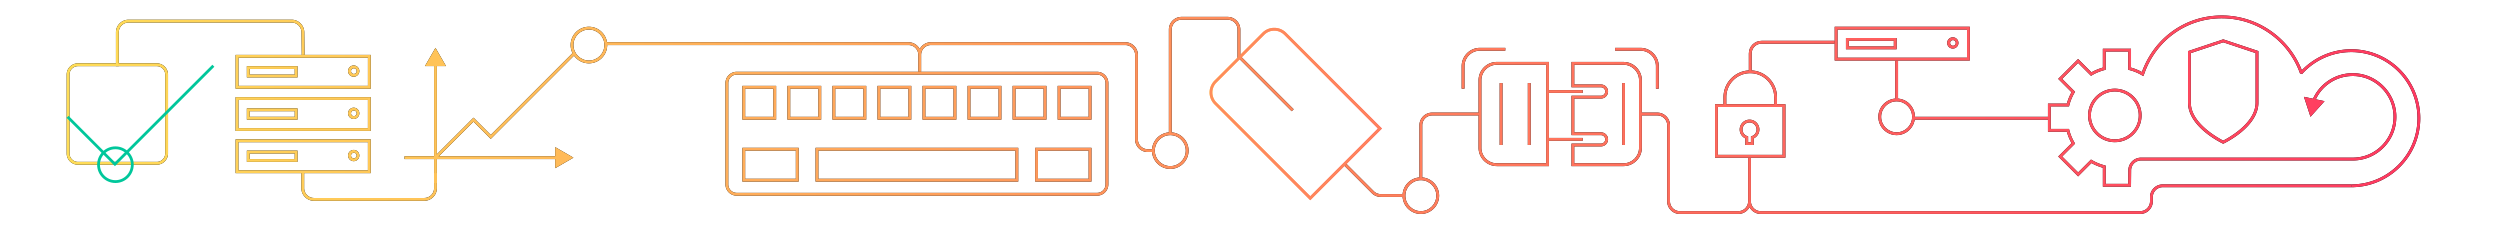<svg id="a" xmlns="http://www.w3.org/2000/svg" xmlns:xlink="http://www.w3.org/1999/xlink" viewBox="0 0 888 82"><defs><linearGradient id="b" x1="429.635" y1="40.5" x2="490.856" y2="40.5" gradientUnits="userSpaceOnUse"><stop offset="0" stop-color="#ffdd57"/><stop offset="1" stop-color="#ff3860"/></linearGradient><linearGradient id="c" x1="23.684" y1="40.75" x2="859.684" y2="40.75" xlink:href="#b"/><linearGradient id="d" x1="23.684" y1="40.75" x2="859.684" y2="40.75" xlink:href="#b"/><linearGradient id="e" x1="23.684" y1="40.75" x2="859.684" y2="40.75" gradientTransform="rotate(45 449.611 29.61)" xlink:href="#b"/><linearGradient id="f" x1="23.684" y1="40.75" x2="859.684" y2="40.75" xlink:href="#b"/><linearGradient id="g" x1="23.684" y1="40.75" x2="859.684" y2="40.75" xlink:href="#b"/><linearGradient id="h" x1="23.684" y1="40.75" x2="859.684" y2="40.75" xlink:href="#b"/><linearGradient id="i" x1="23.684" y1="40.75" x2="859.684" y2="40.75" xlink:href="#b"/><linearGradient id="j" x1="23.684" y1="40.75" x2="859.684" y2="40.75" xlink:href="#b"/><linearGradient id="k" x1="23.684" y1="40.75" x2="859.684" y2="40.75" xlink:href="#b"/><linearGradient id="l" x1="23.684" y1="40.75" x2="859.684" y2="40.75" xlink:href="#b"/><linearGradient id="m" x1="23.684" y1="40.75" x2="859.684" y2="40.75" xlink:href="#b"/><linearGradient id="n" x1="23.684" y1="40.75" x2="859.684" y2="40.75" xlink:href="#b"/><linearGradient id="o" x1="23.684" y1="40.75" x2="859.684" y2="40.75" xlink:href="#b"/><linearGradient id="p" x1="23.684" y1="40.75" x2="859.684" y2="40.75" xlink:href="#b"/><linearGradient id="q" x1="23.684" y1="40.75" x2="859.684" y2="40.75" xlink:href="#b"/><linearGradient id="r" x1="23.684" y1="40.75" x2="859.684" y2="40.75" xlink:href="#b"/><linearGradient id="s" x1="23.684" y1="40.75" x2="859.684" y2="40.75" xlink:href="#b"/><linearGradient id="t" x1="23.684" y1="40.75" x2="859.684" y2="40.75" xlink:href="#b"/><linearGradient id="u" x1="23.684" y1="40.75" x2="859.684" y2="40.75" xlink:href="#b"/><linearGradient id="v" x1="23.684" y1="40.75" x2="859.684" y2="40.75" xlink:href="#b"/><linearGradient id="w" x1="23.684" y1="40.75" x2="859.684" y2="40.75" xlink:href="#b"/><linearGradient id="x" x1="23.684" y1="40.75" x2="859.684" y2="40.75" xlink:href="#b"/><linearGradient id="y" x1="23.684" y1="40.75" x2="859.684" y2="40.75" xlink:href="#b"/><linearGradient id="z" x1="23.684" y1="40.75" x2="859.684" y2="40.75" xlink:href="#b"/><linearGradient id="aa" x1="23.684" y1="40.75" x2="859.684" y2="40.75" xlink:href="#b"/><linearGradient id="ab" x1="23.684" y1="40.75" x2="859.684" y2="40.75" xlink:href="#b"/><linearGradient id="ac" x1="23.684" y1="40.75" x2="859.684" y2="40.75" xlink:href="#b"/><linearGradient id="ad" x1="23.684" y1="40.75" x2="859.684" y2="40.75" xlink:href="#b"/><linearGradient id="ae" x1="23.684" y1="40.75" x2="859.684" y2="40.75" xlink:href="#b"/><linearGradient id="af" x1="23.684" y1="40.75" x2="859.684" y2="40.75" xlink:href="#b"/><linearGradient id="ag" x1="23.684" y1="40.75" x2="859.684" y2="40.75" xlink:href="#b"/><linearGradient id="ah" x1="23.684" y1="40.75" x2="859.684" y2="40.75" xlink:href="#b"/><linearGradient id="ai" x1="23.684" y1="40.75" x2="859.684" y2="40.75" xlink:href="#b"/><linearGradient id="aj" x1="23.684" y1="40.75" x2="859.684" y2="40.75" xlink:href="#b"/><linearGradient id="ak" x1="23.684" y1="40.75" x2="859.684" y2="40.75" xlink:href="#b"/><linearGradient id="al" x1="23.684" y1="40.75" x2="859.684" y2="40.75" xlink:href="#b"/><linearGradient id="am" x1="23.684" y1="40.75" x2="859.684" y2="40.75" xlink:href="#b"/><linearGradient id="an" x1="23.684" y1="40.75" x2="859.684" y2="40.75" xlink:href="#b"/><linearGradient id="ao" x1="23.684" y1="40.75" x2="859.684" y2="40.75" xlink:href="#b"/><linearGradient id="ap" x1="23.684" y1="40.75" x2="859.684" y2="40.75" xlink:href="#b"/><linearGradient id="aq" x1="23.684" y1="40.75" x2="859.684" y2="40.75" xlink:href="#b"/><linearGradient id="ar" x1="23.684" y1="40.75" x2="859.684" y2="40.75" xlink:href="#b"/><linearGradient id="as" x1="23.684" y1="40.75" x2="859.684" y2="40.75" xlink:href="#b"/><linearGradient id="at" x1="23.684" y1="40.75" x2="859.684" y2="40.75" xlink:href="#b"/><linearGradient id="au" x1="23.684" y1="40.75" x2="859.684" y2="40.75" xlink:href="#b"/><linearGradient id="av" x1="23.684" y1="40.75" x2="859.684" y2="40.75" xlink:href="#b"/><linearGradient id="aw" x1="23.684" y1="40.75" x2="859.684" y2="40.75" xlink:href="#b"/><linearGradient id="ax" x1="23.684" y1="40.75" x2="859.684" y2="40.75" xlink:href="#b"/><linearGradient id="ay" x1="23.684" y1="40.75" x2="859.684" y2="40.75" xlink:href="#b"/><linearGradient id="az" x1="23.684" y1="40.75" x2="859.684" y2="40.75" xlink:href="#b"/><linearGradient id="ba" x1="23.684" y1="40.75" x2="859.684" y2="40.75" xlink:href="#b"/><linearGradient id="bb" x1="23.684" y1="40.75" x2="859.684" y2="40.75" xlink:href="#b"/><linearGradient id="bc" x1="23.684" y1="40.75" x2="859.684" y2="40.75" xlink:href="#b"/><linearGradient id="bd" x1="23.684" y1="40.75" x2="859.684" y2="40.75" xlink:href="#b"/><linearGradient id="be" x1="23.684" y1="40.75" x2="859.684" y2="40.75" xlink:href="#b"/><linearGradient id="bf" x1="23.684" y1="40.75" x2="859.684" y2="40.75" xlink:href="#b"/><linearGradient id="bg" x1="23.684" y1="40.75" x2="859.684" y2="40.75" xlink:href="#b"/><linearGradient id="bh" x1="23.684" y1="40.75" x2="859.684" y2="40.75" xlink:href="#b"/><linearGradient id="bi" x1="23.684" y1="40.75" x2="859.684" y2="40.75" xlink:href="#b"/><linearGradient id="bj" x1="23.684" y1="40.75" x2="859.684" y2="40.75" xlink:href="#b"/><linearGradient id="bk" x1="23.684" y1="40.75" x2="859.684" y2="40.75" xlink:href="#b"/><linearGradient id="bl" x1="23.684" y1="40.75" x2="859.684" y2="40.75" xlink:href="#b"/><linearGradient id="bm" x1="23.684" y1="40.75" x2="859.684" y2="40.75" xlink:href="#b"/><style>.dz{fill:none;stroke:#00c79b;stroke-miterlimit:10}</style></defs><path d="M55.684 23.5c1.654 0 3 1.346 3 3v28c0 1.654-1.346 3-3 3h-28c-1.654 0-3-1.346-3-3v-28c0-1.654 1.346-3 3-3h28m0-1h-28a4 4 0 0 0-4 4v28a4 4 0 0 0 4 4h28a4 4 0 0 0 4-4v-28a4 4 0 0 0-4-4Z"/><path d="M452.606 10.889a4.97 4.97 0 0 1 3.536 1.464l33.301 33.301-24.042 24.042L432.1 36.395a5.006 5.006 0 0 1 0-7.071l16.971-16.971a4.968 4.968 0 0 1 3.536-1.464m0-1a5.984 5.984 0 0 0-4.243 1.757l-16.971 16.971a6 6 0 0 0 0 8.485l34.008 34.008 25.456-25.456-34.008-34.008a5.98 5.98 0 0 0-4.243-1.757Z" fill="url(#b)"/><path transform="rotate(-45 449.61 29.61)" d="M449.111 16.109h1v27h-1z"/><path d="M835.184 66.5v-1c12.958 0 23.5-10.542 23.5-23.5a23.46 23.46 0 0 0-5.988-15.667c-4.457-4.979-10.84-7.833-17.512-7.833s-13.055 2.855-17.512 7.833l-.744-.667c4.646-5.19 11.3-8.167 18.256-8.167s13.61 2.977 18.256 8.167a24.454 24.454 0 0 1 6.244 16.333c0 13.51-10.99 24.5-24.5 24.5Zm-445.5-40c1.654 0 3 1.346 3 3v36c0 1.654-1.346 3-3 3h-128c-1.654 0-3-1.346-3-3v-36c0-1.654 1.346-3 3-3h128m0-1h-128a4 4 0 0 0-4 4v36a4 4 0 0 0 4 4h128a4 4 0 0 0 4-4v-36a4 4 0 0 0-4-4Z"/><path d="M360.684 53.5v10h-70v-10h70m1-1h-72v12h72v-12Zm-79 1v10h-18v-10h18m1-1h-20v12h20v-12Zm103 1v10h-18v-10h18m1-1h-20v12h20v-12Zm-113-21v10h-10v-10h10m1-1h-12v12h12v-12Zm15 1v10h-10v-10h10m1-1h-12v12h12v-12Zm15 1v10h-10v-10h10m1-1h-12v12h12v-12Zm15 1v10h-10v-10h10m1-1h-12v12h12v-12Zm15 1v10h-10v-10h10m1-1h-12v12h12v-12Zm15 1v10h-10v-10h10m1-1h-12v12h12v-12Zm15 1v10h-10v-10h10m1-1h-12v12h12v-12Zm15 1v10h-10v-10h10m1-1h-12v12h12v-12Zm-257-10v10h-46v-10h46m1-1h-48v12h48v-12Z"/><path d="M104.684 24.5v2h-16v-2h16m1-1h-18v4h18v-4Zm20 .75c.551 0 1 .449 1 1s-.449 1-1 1-1-.449-1-1 .449-1 1-1m0-1a2 2 0 1 0-.001 3.999 2 2 0 0 0 .001-3.999Zm5 12.25v10h-46v-10h46m1-1h-48v12h48v-12Z"/><path d="M104.684 39.5v2h-16v-2h16m1-1h-18v4h18v-4Zm20 .75c.551 0 1 .449 1 1s-.449 1-1 1-1-.449-1-1 .449-1 1-1m0-1a2 2 0 1 0-.001 3.999 2 2 0 0 0 .001-3.999Zm5 12.25v10h-46v-10h46m1-1h-48v12h48v-12Z"/><path d="M104.684 54.5v2h-16v-2h16m1-1h-18v4h18v-4Zm20 .75c.551 0 1 .449 1 1s-.449 1-1 1-1-.449-1-1 .449-1 1-1m0-1a2 2 0 1 0-.001 3.999 2 2 0 0 0 .001-3.999Zm424.5 5.75h-18.5a6.508 6.508 0 0 1-6.5-6.5v-24c0-3.584 2.916-6.5 6.5-6.5h18.5v37Zm-18.5-36a5.506 5.506 0 0 0-5.5 5.5v24c0 3.032 2.468 5.5 5.5 5.5h17.5V23h-17.5Zm18.5 9h12v1h-12zm0 17h12v1h-12z"/><path d="M576.684 59h-18.5v-8h10.5c.827 0 1.5-.673 1.5-1.5s-.673-1.5-1.5-1.5h-10.5V34h10.5c.827 0 1.5-.673 1.5-1.5s-.673-1.5-1.5-1.5h-10.5v-9h18.5c3.584 0 6.5 2.916 6.5 6.5v24c0 3.584-2.916 6.5-6.5 6.5Zm-17.5-1h17.5c3.032 0 5.5-2.468 5.5-5.5v-24c0-3.033-2.468-5.5-5.5-5.5h-17.5v7h9.5c1.379 0 2.5 1.122 2.5 2.5s-1.121 2.5-2.5 2.5h-9.5v12h9.5c1.379 0 2.5 1.121 2.5 2.5s-1.121 2.5-2.5 2.5h-9.5v6Z"/><path d="M576.184 29.5h1v22h-1zm-43.5 0h1v22h-1zm10 0h1v22h-1zm156-19v10h-46v-10h46m1-1h-48v12h48v-12Z"/><path d="M672.684 14.5v2h-16v-2h16m1-1h-18v4h18v-4Zm20 .75c.551 0 1 .449 1 1s-.449 1-1 1-1-.449-1-1 .449-1 1-1m0-1a2 2 0 1 0-.001 3.999 2 2 0 0 0 .001-3.999Zm-539.5 9.132h1V65h-1z"/><path d="m150.944 23.476 3.74-6.476 3.74 6.476h-7.48zm-7.26 32.024h54.618v1h-54.618z"/><path d="m197.208 59.74 6.476-3.74-6.476-3.74v7.48zm-22.899-11.822-6.125-6.125-13.854 13.854.707.707 13.146-13.146 6.125 6.125L204.241 19.4a5.982 5.982 0 0 1-.51-.904l-29.423 29.423ZM436.065 6h-16.381a4.505 4.505 0 0 0-4.5 4.5v37.025c.165-.014.331-.025.5-.025s.335.012.5.025V10.5c0-1.93 1.57-3.5 3.5-3.5h16.381c1.93 0 3.5 1.57 3.5 3.5v10h1v-10c0-2.481-2.019-4.5-4.5-4.5Zm-26.356 47h-2.025c-1.93 0-3.5-1.57-3.5-3.5v-30c0-2.481-2.019-4.5-4.5-4.5h-69a4.506 4.506 0 0 0-4 2.439 4.504 4.504 0 0 0-4-2.439h-107.59c.055.326.09.659.09 1h107.5c1.93 0 3.5 1.57 3.5 3.5v6h1v-6c0-1.93 1.57-3.5 3.5-3.5h69c1.93 0 3.5 1.57 3.5 3.5v30c0 2.481 2.019 4.5 4.5 4.5h2.025c-.014-.165-.025-.331-.025-.5s.012-.335.025-.5Zm224.475 3h-25V37h25v19Zm-24-1h23V38h-23v17Z"/><path d="M631.184 37.5h-1v-3c0-4.687-3.813-8.5-8.5-8.5s-8.5 3.813-8.5 8.5v3h-1v-3c0-5.238 4.262-9.5 9.5-9.5s9.5 4.262 9.5 9.5v3Zm-8.25 14h-3v-2.351a3.498 3.498 0 0 1-2-3.149c0-1.93 1.57-3.5 3.5-3.5s3.5 1.57 3.5 3.5c0 1.351-.79 2.574-2 3.149V51.5Zm-2-1h1v-2.036l.333-.118A2.5 2.5 0 0 0 623.934 46c0-1.379-1.121-2.5-2.5-2.5s-2.5 1.121-2.5 2.5c0 1.048.67 1.991 1.667 2.346l.333.118V50.5Zm130.251 0c-5.238 0-9.5-4.262-9.5-9.5s4.262-9.5 9.5-9.5 9.5 4.262 9.5 9.5-4.262 9.5-9.5 9.5Zm0-18c-4.687 0-8.5 3.813-8.5 8.5s3.813 8.5 8.5 8.5 8.5-3.813 8.5-8.5-3.813-8.5-8.5-8.5Zm38.5 18.553-.214-.101c-.501-.237-12.286-5.9-12.286-14.452V18.14l12.5-4.167 12.5 4.167V36.5c0 8.552-11.785 14.215-12.286 14.452l-.214.101Zm-11.5-32.192v17.64c0 7.318 9.909 12.636 11.5 13.442 1.591-.807 11.5-6.124 11.5-13.442V18.86l-11.5-3.833-11.5 3.833Zm-627.501 52.46h-39.147a4.505 4.505 0 0 1-4.5-4.5v-6h1v6c0 1.93 1.57 3.5 3.5 3.5h39.147c1.93 0 3.5-1.57 3.5-3.5V61.5h1v5.321c0 2.481-2.019 4.5-4.5 4.5ZM42.184 23.5h-1v-12c0-2.481 2.019-4.5 4.5-4.5h57.902c2.451 0 4.469 1.994 4.5 4.445l.099 8.049-1 .013-.099-8.049a3.513 3.513 0 0 0-3.5-3.458H45.684c-1.93 0-3.5 1.57-3.5 3.5v12Zm456.528 45.441h-8.27a3.528 3.528 0 0 1-2.475-1.025l-9.687-9.686-.707.707 9.687 9.686a4.53 4.53 0 0 0 3.182 1.318h8.265c-.011-.146-.022-.292-.022-.441 0-.189.011-.374.028-.559ZM508.684 41h17v-1h-17a4.505 4.505 0 0 0-4.5 4.5v19.025c.165-.014.331-.025.5-.025s.335.012.5.025V44.5c0-1.93 1.57-3.5 3.5-3.5Z"/><path d="M768.184 65.5a4.505 4.505 0 0 0-4.5 4.5v1.5c0 1.93-1.57 3.5-3.5 3.5h-134.75c-1.93 0-3.5-1.57-3.5-3.5V56h-1v15.5c0 1.93-1.57 3.5-3.5 3.5h-20.75c-1.93 0-3.5-1.57-3.5-3.5v-27c0-2.481-2.019-4.5-4.5-4.5h-6v1h6c1.93 0 3.5 1.57 3.5 3.5v27c0 2.481 2.019 4.5 4.5 4.5h20.75a4.506 4.506 0 0 0 4-2.439 4.506 4.506 0 0 0 4 2.439h134.75c2.481 0 4.5-2.019 4.5-4.5V70c0-1.93 1.57-3.5 3.5-3.5h67.005v-1h-67.005Zm-94-29.975V21.5h-1v14.025c.165-.014.331-.025.5-.025s.335.012.5.025Zm53.75 5.975h-48.25c0 .341-.035.674-.09 1h48.34v-1Zm-207.75-10h-1v-8c0-3.584 2.916-6.5 6.5-6.5h9v1h-9a5.506 5.506 0 0 0-5.5 5.5v8Zm69 0h-1v-8c0-3.033-2.468-5.5-5.5-5.5h-9v-1h9c3.584 0 6.5 2.916 6.5 6.5v8Z"/><path d="M756.93 66.3h-9.996v-6.707a18.349 18.349 0 0 1-4.047-1.675l-4.742 4.741-7.07-7.07 4.741-4.741a18.413 18.413 0 0 1-1.675-4.048h-6.707v-10h6.707a18.337 18.337 0 0 1 1.675-4.047l-4.741-4.742 7.07-7.071 4.742 4.742a18.337 18.337 0 0 1 4.047-1.675V17.3h10v6.707a18.38 18.38 0 0 1 3.868 1.576C765.222 13.38 776.337 5.5 789.184 5.5s24.458 8.171 28.758 20.333l-.943.333c-4.159-11.763-15.337-19.667-27.814-19.667s-23.305 7.72-27.528 19.667l-.341.869-.505-.298a17.375 17.375 0 0 0-4.501-1.863l-.375-.097v-6.478h-8v6.478l-.375.097a17.375 17.375 0 0 0-4.501 1.863l-.333.197-4.58-4.58-5.656 5.657 4.58 4.58-.197.334a17.36 17.36 0 0 0-1.863 4.5l-.097.375h-6.478v8h6.478l.097.375a17.326 17.326 0 0 0 1.863 4.501l.197.333-4.58 4.58 5.656 5.656 4.58-4.579.333.197a17.386 17.386 0 0 0 4.501 1.862l.375.097V65.3h8.004l.043-4.839a4.514 4.514 0 0 1 4.5-4.461h75.203c4 0 7.725-1.594 10.488-4.487 2.761-2.892 4.181-6.69 3.996-10.698-.341-7.397-6.402-13.458-13.8-13.799-6.309-.276-12.028 3.473-14.254 9.361l-.936-.354a15.467 15.467 0 0 1 15.236-10.006c7.907.364 14.388 6.844 14.751 14.752.197 4.283-1.319 8.344-4.271 11.436a15.365 15.365 0 0 1-11.211 4.796h-75.203a3.511 3.511 0 0 0-3.5 3.47l-.051 5.83Z"/><path d="m825.68 35.935-4.996 5.565-2.322-7.109 7.318 1.544zM209.184 22.5c-3.584 0-6.5-2.916-6.5-6.5s2.916-6.5 6.5-6.5 6.5 2.916 6.5 6.5-2.916 6.5-6.5 6.5Zm0-12c-3.033 0-5.5 2.467-5.5 5.5s2.467 5.5 5.5 5.5 5.5-2.467 5.5-5.5-2.467-5.5-5.5-5.5Zm206.5 49.5c-3.584 0-6.5-2.916-6.5-6.5s2.916-6.5 6.5-6.5 6.5 2.916 6.5 6.5-2.916 6.5-6.5 6.5Zm0-12c-3.033 0-5.5 2.468-5.5 5.5s2.467 5.5 5.5 5.5 5.5-2.468 5.5-5.5-2.467-5.5-5.5-5.5Zm89 28c-3.584 0-6.5-2.916-6.5-6.5s2.916-6.5 6.5-6.5 6.5 2.916 6.5 6.5-2.916 6.5-6.5 6.5Zm0-12c-3.032 0-5.5 2.468-5.5 5.5s2.468 5.5 5.5 5.5 5.5-2.468 5.5-5.5-2.468-5.5-5.5-5.5Zm169-16c-3.584 0-6.5-2.916-6.5-6.5s2.916-6.5 6.5-6.5 6.5 2.916 6.5 6.5-2.916 6.5-6.5 6.5Zm0-12c-3.032 0-5.5 2.467-5.5 5.5s2.468 5.5 5.5 5.5 5.5-2.468 5.5-5.5-2.468-5.5-5.5-5.5Zm-51.5-10.75h-1V19c0-2.481 2.019-4.5 4.5-4.5h26v1h-26c-1.93 0-3.5 1.57-3.5 3.5v6.25Z"/><path d="M55.684 23.5c1.654 0 3 1.346 3 3v28c0 1.654-1.346 3-3 3h-28c-1.654 0-3-1.346-3-3v-28c0-1.654 1.346-3 3-3h28m0-1h-28a4 4 0 0 0-4 4v28a4 4 0 0 0 4 4h28a4 4 0 0 0 4-4v-28a4 4 0 0 0-4-4Z" fill="url(#c)"/><path d="M452.606 10.889a4.97 4.97 0 0 1 3.536 1.464l33.301 33.301-24.042 24.042L432.1 36.395a5.006 5.006 0 0 1 0-7.071l16.971-16.971a4.968 4.968 0 0 1 3.536-1.464m0-1a5.984 5.984 0 0 0-4.243 1.757l-16.971 16.971a6 6 0 0 0 0 8.485l34.008 34.008 25.456-25.456-34.008-34.008a5.98 5.98 0 0 0-4.243-1.757Z" fill="url(#d)"/><path transform="rotate(-45 449.61 29.61)" fill="url(#e)" d="M449.111 16.109h1v27h-1z"/><path d="M835.184 66.5v-1c12.958 0 23.5-10.542 23.5-23.5a23.46 23.46 0 0 0-5.988-15.667c-4.457-4.979-10.84-7.833-17.512-7.833s-13.055 2.855-17.512 7.833l-.744-.667c4.646-5.19 11.3-8.167 18.256-8.167s13.61 2.977 18.256 8.167a24.454 24.454 0 0 1 6.244 16.333c0 13.51-10.99 24.5-24.5 24.5Z" fill="url(#f)"/><path d="M389.684 26.5c1.654 0 3 1.346 3 3v36c0 1.654-1.346 3-3 3h-128c-1.654 0-3-1.346-3-3v-36c0-1.654 1.346-3 3-3h128m0-1h-128a4 4 0 0 0-4 4v36a4 4 0 0 0 4 4h128a4 4 0 0 0 4-4v-36a4 4 0 0 0-4-4Z" fill="url(#g)"/><path d="M360.684 53.5v10h-70v-10h70m1-1h-72v12h72v-12Z" fill="url(#h)"/><path d="M282.684 53.5v10h-18v-10h18m1-1h-20v12h20v-12Z" fill="url(#i)"/><path d="M386.684 53.5v10h-18v-10h18m1-1h-20v12h20v-12Z" fill="url(#j)"/><path d="M274.684 31.5v10h-10v-10h10m1-1h-12v12h12v-12Z" fill="url(#k)"/><path d="M290.684 31.5v10h-10v-10h10m1-1h-12v12h12v-12Z" fill="url(#l)"/><path d="M306.684 31.5v10h-10v-10h10m1-1h-12v12h12v-12Z" fill="url(#m)"/><path d="M322.684 31.5v10h-10v-10h10m1-1h-12v12h12v-12Z" fill="url(#n)"/><path d="M338.684 31.5v10h-10v-10h10m1-1h-12v12h12v-12Z" fill="url(#o)"/><path d="M354.684 31.5v10h-10v-10h10m1-1h-12v12h12v-12Z" fill="url(#p)"/><path d="M370.684 31.5v10h-10v-10h10m1-1h-12v12h12v-12Z" fill="url(#q)"/><path d="M386.684 31.5v10h-10v-10h10m1-1h-12v12h12v-12Z" fill="url(#r)"/><path d="M130.684 20.5v10h-46v-10h46m1-1h-48v12h48v-12Z" fill="url(#s)"/><path d="M104.684 24.5v2h-16v-2h16m1-1h-18v4h18v-4Z" fill="url(#t)"/><path d="M125.684 24.25c.551 0 1 .449 1 1s-.449 1-1 1-1-.449-1-1 .449-1 1-1m0-1a2 2 0 1 0-.001 3.999 2 2 0 0 0 .001-3.999Z" fill="url(#u)"/><path d="M130.684 35.5v10h-46v-10h46m1-1h-48v12h48v-12Z" fill="url(#v)"/><path d="M104.684 39.5v2h-16v-2h16m1-1h-18v4h18v-4Z" fill="url(#w)"/><path d="M125.684 39.25c.551 0 1 .449 1 1s-.449 1-1 1-1-.449-1-1 .449-1 1-1m0-1a2 2 0 1 0-.001 3.999 2 2 0 0 0 .001-3.999Z" fill="url(#x)"/><path d="M130.684 50.5v10h-46v-10h46m1-1h-48v12h48v-12Z" fill="url(#y)"/><path d="M104.684 54.5v2h-16v-2h16m1-1h-18v4h18v-4Z" fill="url(#z)"/><path d="M125.684 54.25c.551 0 1 .449 1 1s-.449 1-1 1-1-.449-1-1 .449-1 1-1m0-1a2 2 0 1 0-.001 3.999 2 2 0 0 0 .001-3.999Z" fill="url(#aa)"/><path d="M550.184 59h-18.5a6.508 6.508 0 0 1-6.5-6.5v-24c0-3.584 2.916-6.5 6.5-6.5h18.5v37Zm-18.5-36a5.506 5.506 0 0 0-5.5 5.5v24c0 3.032 2.468 5.5 5.5 5.5h17.5V23h-17.5Z" fill="url(#ab)"/><path fill="url(#ac)" d="M550.184 32h12v1h-12z"/><path fill="url(#ad)" d="M550.184 49h12v1h-12z"/><path d="M576.684 59h-18.5v-8h10.5c.827 0 1.5-.673 1.5-1.5s-.673-1.5-1.5-1.5h-10.5V34h10.5c.827 0 1.5-.673 1.5-1.5s-.673-1.5-1.5-1.5h-10.5v-9h18.5c3.584 0 6.5 2.916 6.5 6.5v24c0 3.584-2.916 6.5-6.5 6.5Zm-17.5-1h17.5c3.032 0 5.5-2.468 5.5-5.5v-24c0-3.033-2.468-5.5-5.5-5.5h-17.5v7h9.5c1.379 0 2.5 1.122 2.5 2.5s-1.121 2.5-2.5 2.5h-9.5v12h9.5c1.379 0 2.5 1.121 2.5 2.5s-1.121 2.5-2.5 2.5h-9.5v6Z" fill="url(#ae)"/><path fill="url(#af)" d="M576.184 29.5h1v22h-1z"/><path fill="url(#ag)" d="M532.684 29.5h1v22h-1z"/><path fill="url(#ah)" d="M542.684 29.5h1v22h-1z"/><path d="M698.684 10.5v10h-46v-10h46m1-1h-48v12h48v-12Z" fill="url(#ai)"/><path d="M672.684 14.5v2h-16v-2h16m1-1h-18v4h18v-4Z" fill="url(#aj)"/><path d="M693.684 14.25c.551 0 1 .449 1 1s-.449 1-1 1-1-.449-1-1 .449-1 1-1m0-1a2 2 0 1 0-.001 3.999 2 2 0 0 0 .001-3.999Z" fill="url(#ak)"/><path fill="url(#al)" d="M154.184 22.382h1V65h-1z"/><path fill="url(#am)" d="m150.944 23.476 3.74-6.476 3.74 6.476h-7.48z"/><path fill="url(#an)" d="M143.684 55.5h54.618v1h-54.618z"/><path fill="url(#ao)" d="m197.208 59.74 6.476-3.74-6.476-3.74v7.48z"/><path d="m174.309 47.918-6.125-6.125-13.854 13.854.707.707 13.146-13.146 6.125 6.125L204.241 19.4a5.982 5.982 0 0 1-.51-.904l-29.423 29.423Z" fill="url(#ap)"/><path d="M436.065 6h-16.381a4.505 4.505 0 0 0-4.5 4.5v37.025c.165-.014.331-.025.5-.025s.335.012.5.025V10.5c0-1.93 1.57-3.5 3.5-3.5h16.381c1.93 0 3.5 1.57 3.5 3.5v10h1v-10c0-2.481-2.019-4.5-4.5-4.5Z" fill="url(#aq)"/><path d="M409.709 53h-2.025c-1.93 0-3.5-1.57-3.5-3.5v-30c0-2.481-2.019-4.5-4.5-4.5h-69a4.506 4.506 0 0 0-4 2.439 4.504 4.504 0 0 0-4-2.439h-107.59c.055.326.09.659.09 1h107.5c1.93 0 3.5 1.57 3.5 3.5v6h1v-6c0-1.93 1.57-3.5 3.5-3.5h69c1.93 0 3.5 1.57 3.5 3.5v30c0 2.481 2.019 4.5 4.5 4.5h2.025c-.014-.165-.025-.331-.025-.5s.012-.335.025-.5Z" fill="url(#ar)"/><path d="M634.184 56h-25V37h25v19Zm-24-1h23V38h-23v17Z" fill="url(#as)"/><path d="M631.184 37.5h-1v-3c0-4.687-3.813-8.5-8.5-8.5s-8.5 3.813-8.5 8.5v3h-1v-3c0-5.238 4.262-9.5 9.5-9.5s9.5 4.262 9.5 9.5v3Z" fill="url(#at)"/><path d="M622.934 51.5h-3v-2.351a3.498 3.498 0 0 1-2-3.149c0-1.93 1.57-3.5 3.5-3.5s3.5 1.57 3.5 3.5c0 1.351-.79 2.574-2 3.149V51.5Zm-2-1h1v-2.036l.333-.118A2.5 2.5 0 0 0 623.934 46c0-1.379-1.121-2.5-2.5-2.5s-2.5 1.121-2.5 2.5c0 1.048.67 1.991 1.667 2.346l.333.118V50.5Z" fill="url(#au)"/><path d="M751.185 50.5c-5.238 0-9.5-4.262-9.5-9.5s4.262-9.5 9.5-9.5 9.5 4.262 9.5 9.5-4.262 9.5-9.5 9.5Zm0-18c-4.687 0-8.5 3.813-8.5 8.5s3.813 8.5 8.5 8.5 8.5-3.813 8.5-8.5-3.813-8.5-8.5-8.5Z" fill="url(#av)"/><path d="m789.685 51.053-.214-.101c-.501-.237-12.286-5.9-12.286-14.452V18.14l12.5-4.167 12.5 4.167V36.5c0 8.552-11.785 14.215-12.286 14.452l-.214.101Zm-11.5-32.192v17.64c0 7.318 9.909 12.636 11.5 13.442 1.591-.807 11.5-6.124 11.5-13.442V18.86l-11.5-3.833-11.5 3.833Z" fill="url(#aw)"/><path d="M150.684 71.321h-39.147a4.505 4.505 0 0 1-4.5-4.5v-6h1v6c0 1.93 1.57 3.5 3.5 3.5h39.147c1.93 0 3.5-1.57 3.5-3.5V61.5h1v5.321c0 2.481-2.019 4.5-4.5 4.5Z" fill="url(#ax)"/><path d="M42.184 23.5h-1v-12c0-2.481 2.019-4.5 4.5-4.5h57.902c2.451 0 4.469 1.994 4.5 4.445l.099 8.049-1 .013-.099-8.049a3.513 3.513 0 0 0-3.5-3.458H45.684c-1.93 0-3.5 1.57-3.5 3.5v12Z" fill="url(#ay)"/><path d="M498.712 68.941h-8.27a3.528 3.528 0 0 1-2.475-1.025l-9.687-9.686-.707.707 9.687 9.686a4.53 4.53 0 0 0 3.182 1.318h8.265c-.011-.146-.022-.292-.022-.441 0-.189.011-.374.028-.559Z" fill="url(#az)"/><path d="M508.684 41h17v-1h-17a4.505 4.505 0 0 0-4.5 4.5v19.025c.165-.014.331-.025.5-.025s.335.012.5.025V44.5c0-1.93 1.57-3.5 3.5-3.5Z" fill="url(#ba)"/><path d="M768.184 65.5a4.505 4.505 0 0 0-4.5 4.5v1.5c0 1.93-1.57 3.5-3.5 3.5h-134.75c-1.93 0-3.5-1.57-3.5-3.5V56h-1v15.5c0 1.93-1.57 3.5-3.5 3.5h-20.75c-1.93 0-3.5-1.57-3.5-3.5v-27c0-2.481-2.019-4.5-4.5-4.5h-6v1h6c1.93 0 3.5 1.57 3.5 3.5v27c0 2.481 2.019 4.5 4.5 4.5h20.75a4.506 4.506 0 0 0 4-2.439 4.506 4.506 0 0 0 4 2.439h134.75c2.481 0 4.5-2.019 4.5-4.5V70c0-1.93 1.57-3.5 3.5-3.5h67.005v-1h-67.005Z" fill="url(#bb)"/><path d="M674.184 35.525V21.5h-1v14.025c.165-.014.331-.025.5-.025s.335.012.5.025Z" fill="url(#bc)"/><path d="M727.934 41.5h-48.25c0 .341-.035.674-.09 1h48.34v-1Z" fill="url(#bd)"/><path d="M520.184 31.5h-1v-8c0-3.584 2.916-6.5 6.5-6.5h9v1h-9a5.506 5.506 0 0 0-5.5 5.5v8Z" fill="url(#be)"/><path d="M589.184 31.5h-1v-8c0-3.033-2.468-5.5-5.5-5.5h-9v-1h9c3.584 0 6.5 2.916 6.5 6.5v8Z" fill="url(#bf)"/><path d="M756.93 66.3h-9.996v-6.707a18.349 18.349 0 0 1-4.047-1.675l-4.742 4.741-7.07-7.07 4.741-4.741a18.413 18.413 0 0 1-1.675-4.048h-6.707v-10h6.707a18.337 18.337 0 0 1 1.675-4.047l-4.741-4.742 7.07-7.071 4.742 4.742a18.337 18.337 0 0 1 4.047-1.675V17.3h10v6.707a18.38 18.38 0 0 1 3.868 1.576C765.222 13.38 776.337 5.5 789.184 5.5s24.458 8.171 28.758 20.333l-.943.333c-4.159-11.763-15.337-19.667-27.814-19.667s-23.305 7.72-27.528 19.667l-.341.869-.505-.298a17.375 17.375 0 0 0-4.501-1.863l-.375-.097v-6.478h-8v6.478l-.375.097a17.375 17.375 0 0 0-4.501 1.863l-.333.197-4.58-4.58-5.656 5.657 4.58 4.58-.197.334a17.36 17.36 0 0 0-1.863 4.5l-.097.375h-6.478v8h6.478l.097.375a17.326 17.326 0 0 0 1.863 4.501l.197.333-4.58 4.58 5.656 5.656 4.58-4.579.333.197a17.386 17.386 0 0 0 4.501 1.862l.375.097V65.3h8.004l.043-4.839a4.514 4.514 0 0 1 4.5-4.461h75.203c4 0 7.725-1.594 10.488-4.487 2.761-2.892 4.181-6.69 3.996-10.698-.341-7.397-6.402-13.458-13.8-13.799-6.309-.276-12.028 3.473-14.254 9.361l-.936-.354a15.467 15.467 0 0 1 15.236-10.006c7.907.364 14.388 6.844 14.751 14.752.197 4.283-1.319 8.344-4.271 11.436a15.365 15.365 0 0 1-11.211 4.796h-75.203a3.511 3.511 0 0 0-3.5 3.47l-.051 5.83Z" fill="url(#bg)"/><path fill="url(#bh)" d="m825.68 35.935-4.996 5.565-2.322-7.109 7.318 1.544z"/><path d="M209.184 22.5c-3.584 0-6.5-2.916-6.5-6.5s2.916-6.5 6.5-6.5 6.5 2.916 6.5 6.5-2.916 6.5-6.5 6.5Zm0-12c-3.033 0-5.5 2.467-5.5 5.5s2.467 5.5 5.5 5.5 5.5-2.467 5.5-5.5-2.467-5.5-5.5-5.5Z" fill="url(#bi)"/><path d="M415.684 60c-3.584 0-6.5-2.916-6.5-6.5s2.916-6.5 6.5-6.5 6.5 2.916 6.5 6.5-2.916 6.5-6.5 6.5Zm0-12c-3.033 0-5.5 2.468-5.5 5.5s2.467 5.5 5.5 5.5 5.5-2.468 5.5-5.5-2.467-5.5-5.5-5.5Z" fill="url(#bj)"/><path d="M504.684 76c-3.584 0-6.5-2.916-6.5-6.5s2.916-6.5 6.5-6.5 6.5 2.916 6.5 6.5-2.916 6.5-6.5 6.5Zm0-12c-3.032 0-5.5 2.468-5.5 5.5s2.468 5.5 5.5 5.5 5.5-2.468 5.5-5.5-2.468-5.5-5.5-5.5Z" fill="url(#bk)"/><path d="M673.684 48c-3.584 0-6.5-2.916-6.5-6.5s2.916-6.5 6.5-6.5 6.5 2.916 6.5 6.5-2.916 6.5-6.5 6.5Zm0-12c-3.032 0-5.5 2.467-5.5 5.5s2.468 5.5 5.5 5.5 5.5-2.468 5.5-5.5-2.468-5.5-5.5-5.5Z" fill="url(#bl)"/><path d="M622.184 25.25h-1V19c0-2.481 2.019-4.5 4.5-4.5h26v1h-26c-1.93 0-3.5 1.57-3.5 3.5v6.25Z" fill="url(#bm)"/><path class="dz" d="M75.788 23.351 40.82 58.32 24 41.5"/><circle class="dz" cx="41" cy="58.5" r="6"/></svg>